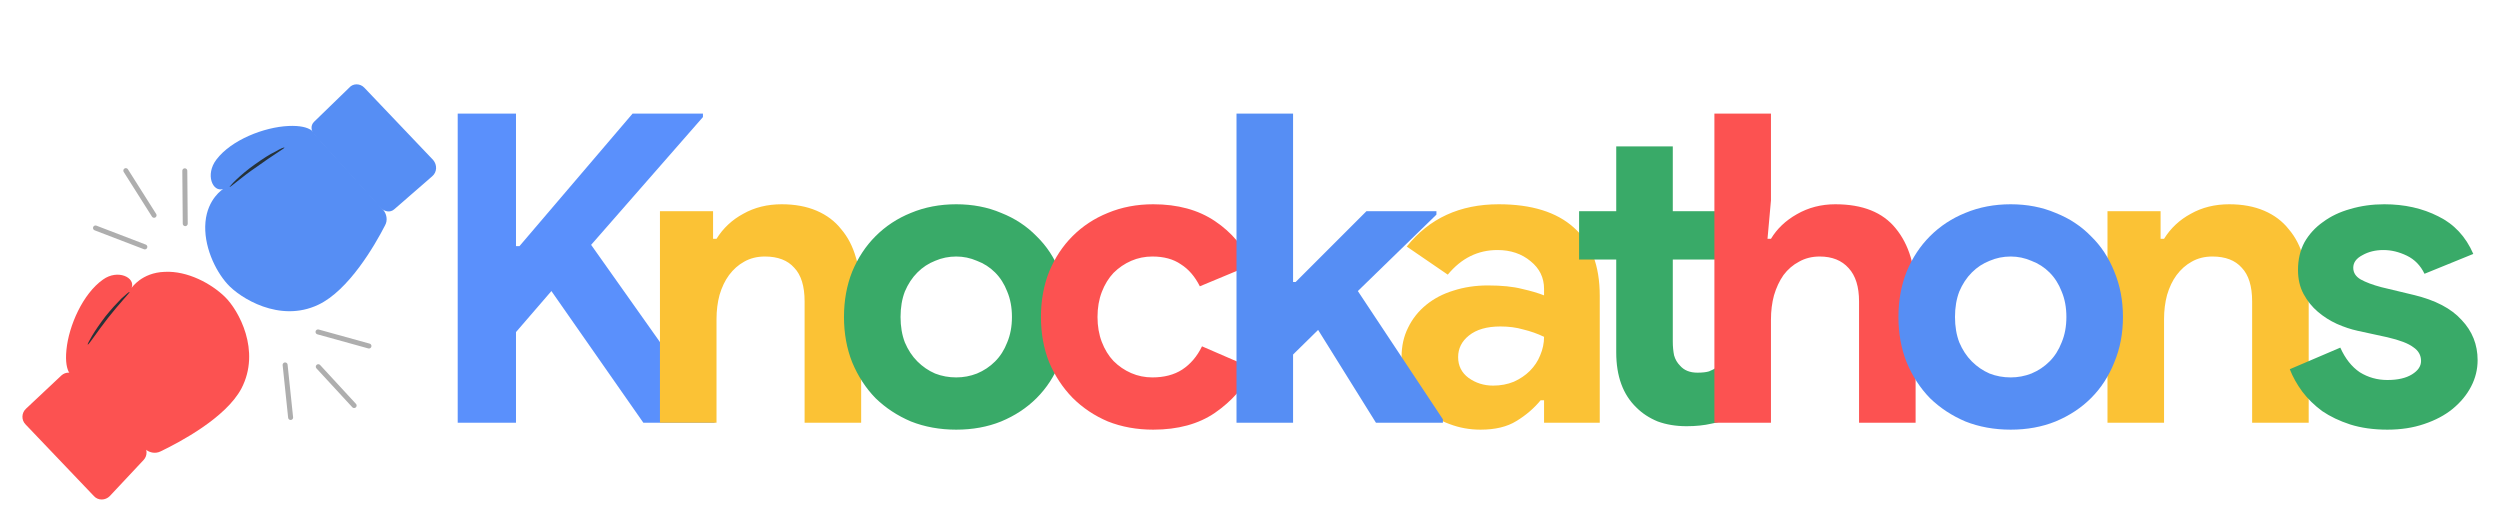 <svg width="307" height="65" viewBox="0 0 307 65" fill="none" xmlns="http://www.w3.org/2000/svg">
<path d="M56.206 13.95H63.364V30.227H63.788L77.68 13.95H86.322V14.374L72.59 30.068L87.754 51.489V51.913H79.005L67.712 35.742L63.364 40.779V51.913H56.206V13.95Z" fill="#5A90FC"/>
<path d="M87.564 29.326H87.988C88.801 28.018 89.897 26.993 91.275 26.251C92.654 25.473 94.227 25.084 95.994 25.084C97.62 25.084 99.052 25.349 100.289 25.88C101.526 26.41 102.534 27.17 103.311 28.16C104.124 29.114 104.725 30.28 105.114 31.659C105.538 33.002 105.75 34.505 105.75 36.166V51.913H98.805V37.014C98.805 35.141 98.38 33.762 97.532 32.879C96.719 31.959 95.517 31.5 93.926 31.5C92.972 31.5 92.124 31.712 91.381 32.136C90.674 32.525 90.056 33.073 89.526 33.78C89.031 34.452 88.642 35.264 88.359 36.219C88.112 37.138 87.988 38.128 87.988 39.188V51.913H81.042V25.933H87.564V29.326ZM189.61 49.156H189.185C188.372 50.146 187.383 50.994 186.216 51.701C185.085 52.408 183.618 52.762 181.815 52.762C180.472 52.762 179.2 52.532 177.998 52.072C176.831 51.648 175.806 51.047 174.922 50.27C174.039 49.492 173.349 48.555 172.855 47.46C172.36 46.364 172.112 45.162 172.112 43.854C172.112 42.511 172.377 41.309 172.908 40.249C173.438 39.153 174.18 38.216 175.135 37.438C176.089 36.661 177.202 36.078 178.475 35.689C179.783 35.264 181.197 35.052 182.717 35.052C184.413 35.052 185.81 35.194 186.906 35.477C188.001 35.724 188.903 35.989 189.61 36.272V35.477C189.61 34.098 189.062 32.967 187.966 32.083C186.87 31.164 185.509 30.704 183.883 30.704C181.48 30.704 179.447 31.712 177.786 33.727L172.749 30.28C175.506 26.816 179.27 25.084 184.042 25.084C188.072 25.084 191.147 26.039 193.268 27.947C195.389 29.821 196.45 32.613 196.45 36.325V51.913H189.61V49.156ZM189.61 41.362C188.797 40.973 187.948 40.673 187.065 40.461C186.216 40.213 185.279 40.09 184.254 40.09C182.593 40.09 181.303 40.461 180.384 41.203C179.5 41.91 179.058 42.794 179.058 43.854C179.058 44.914 179.482 45.763 180.331 46.399C181.214 47.035 182.222 47.353 183.353 47.353C184.272 47.353 185.12 47.194 185.898 46.876C186.676 46.523 187.33 46.081 187.86 45.551C188.425 44.985 188.85 44.349 189.132 43.642C189.451 42.9 189.61 42.14 189.61 41.362ZM265.321 29.326H265.745C266.558 28.018 267.654 26.993 269.032 26.251C270.411 25.473 271.984 25.084 273.751 25.084C275.377 25.084 276.809 25.349 278.046 25.88C279.283 26.41 280.291 27.17 281.068 28.16C281.882 29.114 282.482 30.28 282.871 31.659C283.295 33.002 283.508 34.505 283.508 36.166V51.913H276.562V37.014C276.562 35.141 276.137 33.762 275.289 32.879C274.476 31.959 273.274 31.5 271.684 31.5C270.729 31.5 269.881 31.712 269.138 32.136C268.432 32.525 267.813 33.073 267.283 33.78C266.788 34.452 266.399 35.264 266.116 36.219C265.869 37.138 265.745 38.128 265.745 39.188V51.913H258.799V25.933H265.321V29.326Z" fill="#FBC235"/>
<path d="M117.427 25.084C119.442 25.084 121.28 25.438 122.941 26.145C124.638 26.816 126.087 27.771 127.289 29.008C128.526 30.21 129.481 31.659 130.152 33.356C130.859 35.052 131.213 36.908 131.213 38.923C131.213 40.938 130.859 42.794 130.152 44.49C129.481 46.187 128.526 47.654 127.289 48.891C126.087 50.093 124.638 51.047 122.941 51.754C121.28 52.426 119.442 52.762 117.427 52.762C115.412 52.762 113.556 52.426 111.86 51.754C110.198 51.047 108.749 50.093 107.512 48.891C106.31 47.654 105.355 46.187 104.649 44.49C103.977 42.794 103.641 40.938 103.641 38.923C103.641 36.908 103.977 35.052 104.649 33.356C105.355 31.659 106.31 30.21 107.512 29.008C108.749 27.771 110.198 26.816 111.86 26.145C113.556 25.438 115.412 25.084 117.427 25.084ZM117.427 46.346C118.311 46.346 119.159 46.187 119.972 45.869C120.82 45.515 121.563 45.021 122.199 44.384C122.835 43.748 123.33 42.97 123.684 42.051C124.072 41.132 124.267 40.09 124.267 38.923C124.267 37.757 124.072 36.714 123.684 35.795C123.33 34.876 122.835 34.098 122.199 33.462C121.563 32.825 120.82 32.348 119.972 32.03C119.159 31.677 118.311 31.5 117.427 31.5C116.508 31.5 115.642 31.677 114.829 32.03C114.016 32.348 113.291 32.825 112.655 33.462C112.019 34.098 111.506 34.876 111.117 35.795C110.764 36.714 110.587 37.757 110.587 38.923C110.587 40.09 110.764 41.132 111.117 42.051C111.506 42.97 112.019 43.748 112.655 44.384C113.291 45.021 114.016 45.515 114.829 45.869C115.642 46.187 116.508 46.346 117.427 46.346ZM198.473 31.871H193.913V25.933H198.473V17.979H205.419V25.933H211.781V31.871H205.419V41.945C205.419 42.546 205.472 43.112 205.578 43.642C205.719 44.137 205.966 44.561 206.32 44.914C206.815 45.48 207.522 45.763 208.441 45.763C209.042 45.763 209.519 45.71 209.872 45.604C210.226 45.462 210.562 45.286 210.88 45.074L212.842 51.171C212.029 51.56 211.145 51.843 210.191 52.02C209.272 52.232 208.246 52.338 207.115 52.338C205.807 52.338 204.623 52.143 203.563 51.754C202.538 51.33 201.672 50.765 200.965 50.058C199.303 48.467 198.473 46.205 198.473 43.271V31.871ZM293.169 52.762C291.472 52.762 289.952 52.55 288.609 52.126C287.301 51.701 286.153 51.154 285.163 50.482C284.208 49.775 283.395 48.98 282.724 48.096C282.052 47.177 281.54 46.258 281.186 45.339L287.39 42.688C287.991 44.031 288.786 45.038 289.776 45.71C290.801 46.346 291.932 46.664 293.169 46.664C294.442 46.664 295.449 46.434 296.191 45.975C296.934 45.515 297.305 44.968 297.305 44.331C297.305 43.624 296.987 43.059 296.351 42.635C295.75 42.175 294.689 41.769 293.169 41.415L289.511 40.62C288.698 40.443 287.849 40.16 286.966 39.771C286.117 39.383 285.34 38.888 284.633 38.287C283.926 37.686 283.342 36.961 282.883 36.113C282.423 35.264 282.194 34.275 282.194 33.144C282.194 31.871 282.459 30.74 282.989 29.75C283.554 28.76 284.314 27.93 285.269 27.258C286.223 26.551 287.337 26.021 288.609 25.667C289.917 25.279 291.313 25.084 292.798 25.084C295.272 25.084 297.482 25.579 299.426 26.569C301.37 27.523 302.802 29.061 303.721 31.182L297.729 33.621C297.234 32.596 296.51 31.853 295.555 31.394C294.601 30.934 293.646 30.704 292.692 30.704C291.702 30.704 290.836 30.917 290.094 31.341C289.352 31.73 288.98 32.242 288.98 32.879C288.98 33.479 289.281 33.957 289.882 34.31C290.518 34.663 291.366 34.982 292.427 35.264L296.404 36.219C299.055 36.855 301.016 37.88 302.289 39.294C303.597 40.673 304.251 42.316 304.251 44.225C304.251 45.356 303.986 46.434 303.455 47.46C302.925 48.485 302.165 49.404 301.176 50.217C300.221 50.994 299.055 51.613 297.676 52.072C296.333 52.532 294.831 52.762 293.169 52.762Z" fill="#39AA68"/>
<path d="M153.968 45.286C152.837 47.477 151.247 49.28 149.196 50.694C147.181 52.072 144.654 52.762 141.614 52.762C139.599 52.762 137.744 52.426 136.047 51.754C134.385 51.047 132.936 50.075 131.699 48.838C130.497 47.601 129.543 46.152 128.836 44.49C128.164 42.794 127.828 40.938 127.828 38.923C127.828 36.908 128.164 35.052 128.836 33.356C129.543 31.659 130.497 30.21 131.699 29.008C132.936 27.771 134.385 26.816 136.047 26.145C137.744 25.438 139.599 25.084 141.614 25.084C144.619 25.084 147.146 25.773 149.196 27.152C151.247 28.531 152.749 30.316 153.703 32.507L147.341 35.158C146.74 33.957 145.962 33.055 145.008 32.454C144.089 31.818 142.922 31.5 141.508 31.5C140.589 31.5 139.723 31.677 138.91 32.03C138.097 32.384 137.372 32.879 136.736 33.515C136.135 34.151 135.658 34.929 135.304 35.848C134.951 36.767 134.774 37.792 134.774 38.923C134.774 40.054 134.951 41.079 135.304 41.998C135.658 42.917 136.135 43.695 136.736 44.331C137.372 44.968 138.097 45.462 138.91 45.816C139.723 46.169 140.589 46.346 141.508 46.346C142.957 46.346 144.177 46.028 145.167 45.392C146.192 44.72 147.005 43.766 147.606 42.529L153.968 45.286ZM210.528 13.95H217.474V24.607L217.05 29.326H217.474C218.216 28.089 219.277 27.081 220.655 26.304C222.069 25.491 223.642 25.084 225.374 25.084C228.732 25.084 231.207 26.074 232.798 28.053C234.424 30.033 235.237 32.737 235.237 36.166V51.913H228.291V37.014C228.291 35.211 227.866 33.85 227.018 32.931C226.17 31.977 224.986 31.5 223.466 31.5C222.511 31.5 221.663 31.712 220.921 32.136C220.178 32.525 219.542 33.073 219.012 33.78C218.517 34.487 218.128 35.318 217.845 36.272C217.598 37.191 217.474 38.181 217.474 39.241V51.913H210.528V13.95Z" fill="#FC5251"/>
<path d="M151.843 13.95H158.789V34.628H159.107L167.803 25.933H176.393V26.357L166.743 35.742L177.188 51.489V51.913H168.969L161.865 40.514L158.789 43.536V51.913H151.843V13.95ZM246.913 25.084C248.928 25.084 250.766 25.438 252.427 26.145C254.124 26.816 255.573 27.771 256.775 29.008C258.012 30.21 258.967 31.659 259.638 33.356C260.345 35.052 260.699 36.908 260.699 38.923C260.699 40.938 260.345 42.794 259.638 44.49C258.967 46.187 258.012 47.654 256.775 48.891C255.573 50.093 254.124 51.047 252.427 51.754C250.766 52.426 248.928 52.762 246.913 52.762C244.898 52.762 243.042 52.426 241.346 51.754C239.684 51.047 238.235 50.093 236.998 48.891C235.796 47.654 234.842 46.187 234.135 44.49C233.463 42.794 233.127 40.938 233.127 38.923C233.127 36.908 233.463 35.052 234.135 33.356C234.842 31.659 235.796 30.21 236.998 29.008C238.235 27.771 239.684 26.816 241.346 26.145C243.042 25.438 244.898 25.084 246.913 25.084ZM246.913 46.346C247.797 46.346 248.645 46.187 249.458 45.869C250.306 45.515 251.049 45.021 251.685 44.384C252.321 43.748 252.816 42.97 253.17 42.051C253.559 41.132 253.753 40.09 253.753 38.923C253.753 37.757 253.559 36.714 253.17 35.795C252.816 34.876 252.321 34.098 251.685 33.462C251.049 32.825 250.306 32.348 249.458 32.03C248.645 31.677 247.797 31.5 246.913 31.5C245.994 31.5 245.128 31.677 244.315 32.03C243.502 32.348 242.777 32.825 242.141 33.462C241.505 34.098 240.992 34.876 240.603 35.795C240.25 36.714 240.073 37.757 240.073 38.923C240.073 40.09 240.25 41.132 240.603 42.051C240.992 42.97 241.505 43.748 242.141 44.384C242.777 45.021 243.502 45.515 244.315 45.869C245.128 46.187 245.994 46.346 246.913 46.346Z" fill="#568EF4"/>
<path d="M9.047 46.265C9.047 46.265 7.856 46.001 8.158 42.962C8.447 39.98 10.185 36.065 12.638 34.337C14.469 33.011 16.67 34.094 16.16 35.355C16.16 35.355 17.397 33.479 20.21 33.384C23.034 33.233 25.955 34.834 27.623 36.457C29.292 38.08 32.076 43.056 29.642 47.714C27.739 51.295 22.101 54.288 19.715 55.433C19.049 55.764 18.256 55.588 17.719 55.051L9.047 46.265Z" fill="#FC5251"/>
<path d="M3.212 50.17L7.536 46.109C8.056 45.627 8.886 45.632 9.424 46.169L17.635 54.614C18.115 55.139 18.113 55.974 17.649 56.469L13.478 60.922C12.945 61.461 12.046 61.501 11.521 60.907L3.145 52.126C2.607 51.589 2.622 50.697 3.212 50.17Z" fill="#FC5251"/>
<path d="M15.915 35.861C15.959 35.931 14.663 37.257 13.267 39.038C11.872 40.82 10.878 42.392 10.777 42.31C10.72 42.298 10.932 41.867 11.307 41.233C11.682 40.599 12.289 39.718 12.952 38.849C13.684 37.936 14.379 37.194 14.912 36.655C15.501 36.128 15.871 35.792 15.915 35.861Z" fill="#263238"/>
<path d="M38.663 16.52C38.663 16.52 38.407 15.335 35.419 15.471C32.431 15.607 28.405 17.181 26.576 19.592C25.175 21.429 26.102 23.637 27.402 23.209C27.402 23.209 25.494 24.382 25.231 27.257C24.968 30.132 26.396 33.18 27.924 34.879C29.452 36.577 34.33 39.681 39.08 37.426C42.819 35.666 46.03 30.123 47.274 27.693C47.645 27.058 47.495 26.229 46.985 25.682L38.663 16.52Z" fill="#568EF4"/>
<path d="M42.876 10.775L38.595 14.929C38.053 15.441 38.207 16.152 38.717 16.698L46.641 25.435C47.151 25.982 47.906 26.183 48.448 25.672L53.075 21.647C53.676 21.137 53.703 20.255 53.195 19.65L44.748 10.778C44.238 10.231 43.361 10.202 42.876 10.775Z" fill="#568EF4"/>
<path d="M28.175 22.967C28.175 22.967 28.48 22.565 29.022 22.053C29.564 21.541 30.345 20.861 31.302 20.187C32.259 19.512 33.095 18.951 33.807 18.622C34.462 18.232 34.877 18.069 34.933 18.13C34.99 18.19 33.382 19.137 31.527 20.488C29.615 21.779 28.29 23.029 28.175 22.967Z" fill="#263238"/>
<path d="M35.012 44.813L35.688 51.267" stroke="#AEAEAE" stroke-width="0.612" stroke-linecap="round"/>
<path d="M17.786 30.318L11.727 27.995" stroke="#AEAEAE" stroke-width="0.612" stroke-linecap="round"/>
<path d="M39.087 45.031L43.487 49.8" stroke="#AEAEAE" stroke-width="0.612" stroke-linecap="round"/>
<path d="M18.92 26.438L15.451 20.953" stroke="#AEAEAE" stroke-width="0.612" stroke-linecap="round"/>
<path d="M39.054 40.76L45.307 42.491" stroke="#AEAEAE" stroke-width="0.612" stroke-linecap="round"/>
<path d="M22.748 27.463L22.694 20.974" stroke="#AEAEAE" stroke-width="0.612" stroke-linecap="round"/>
</svg>
